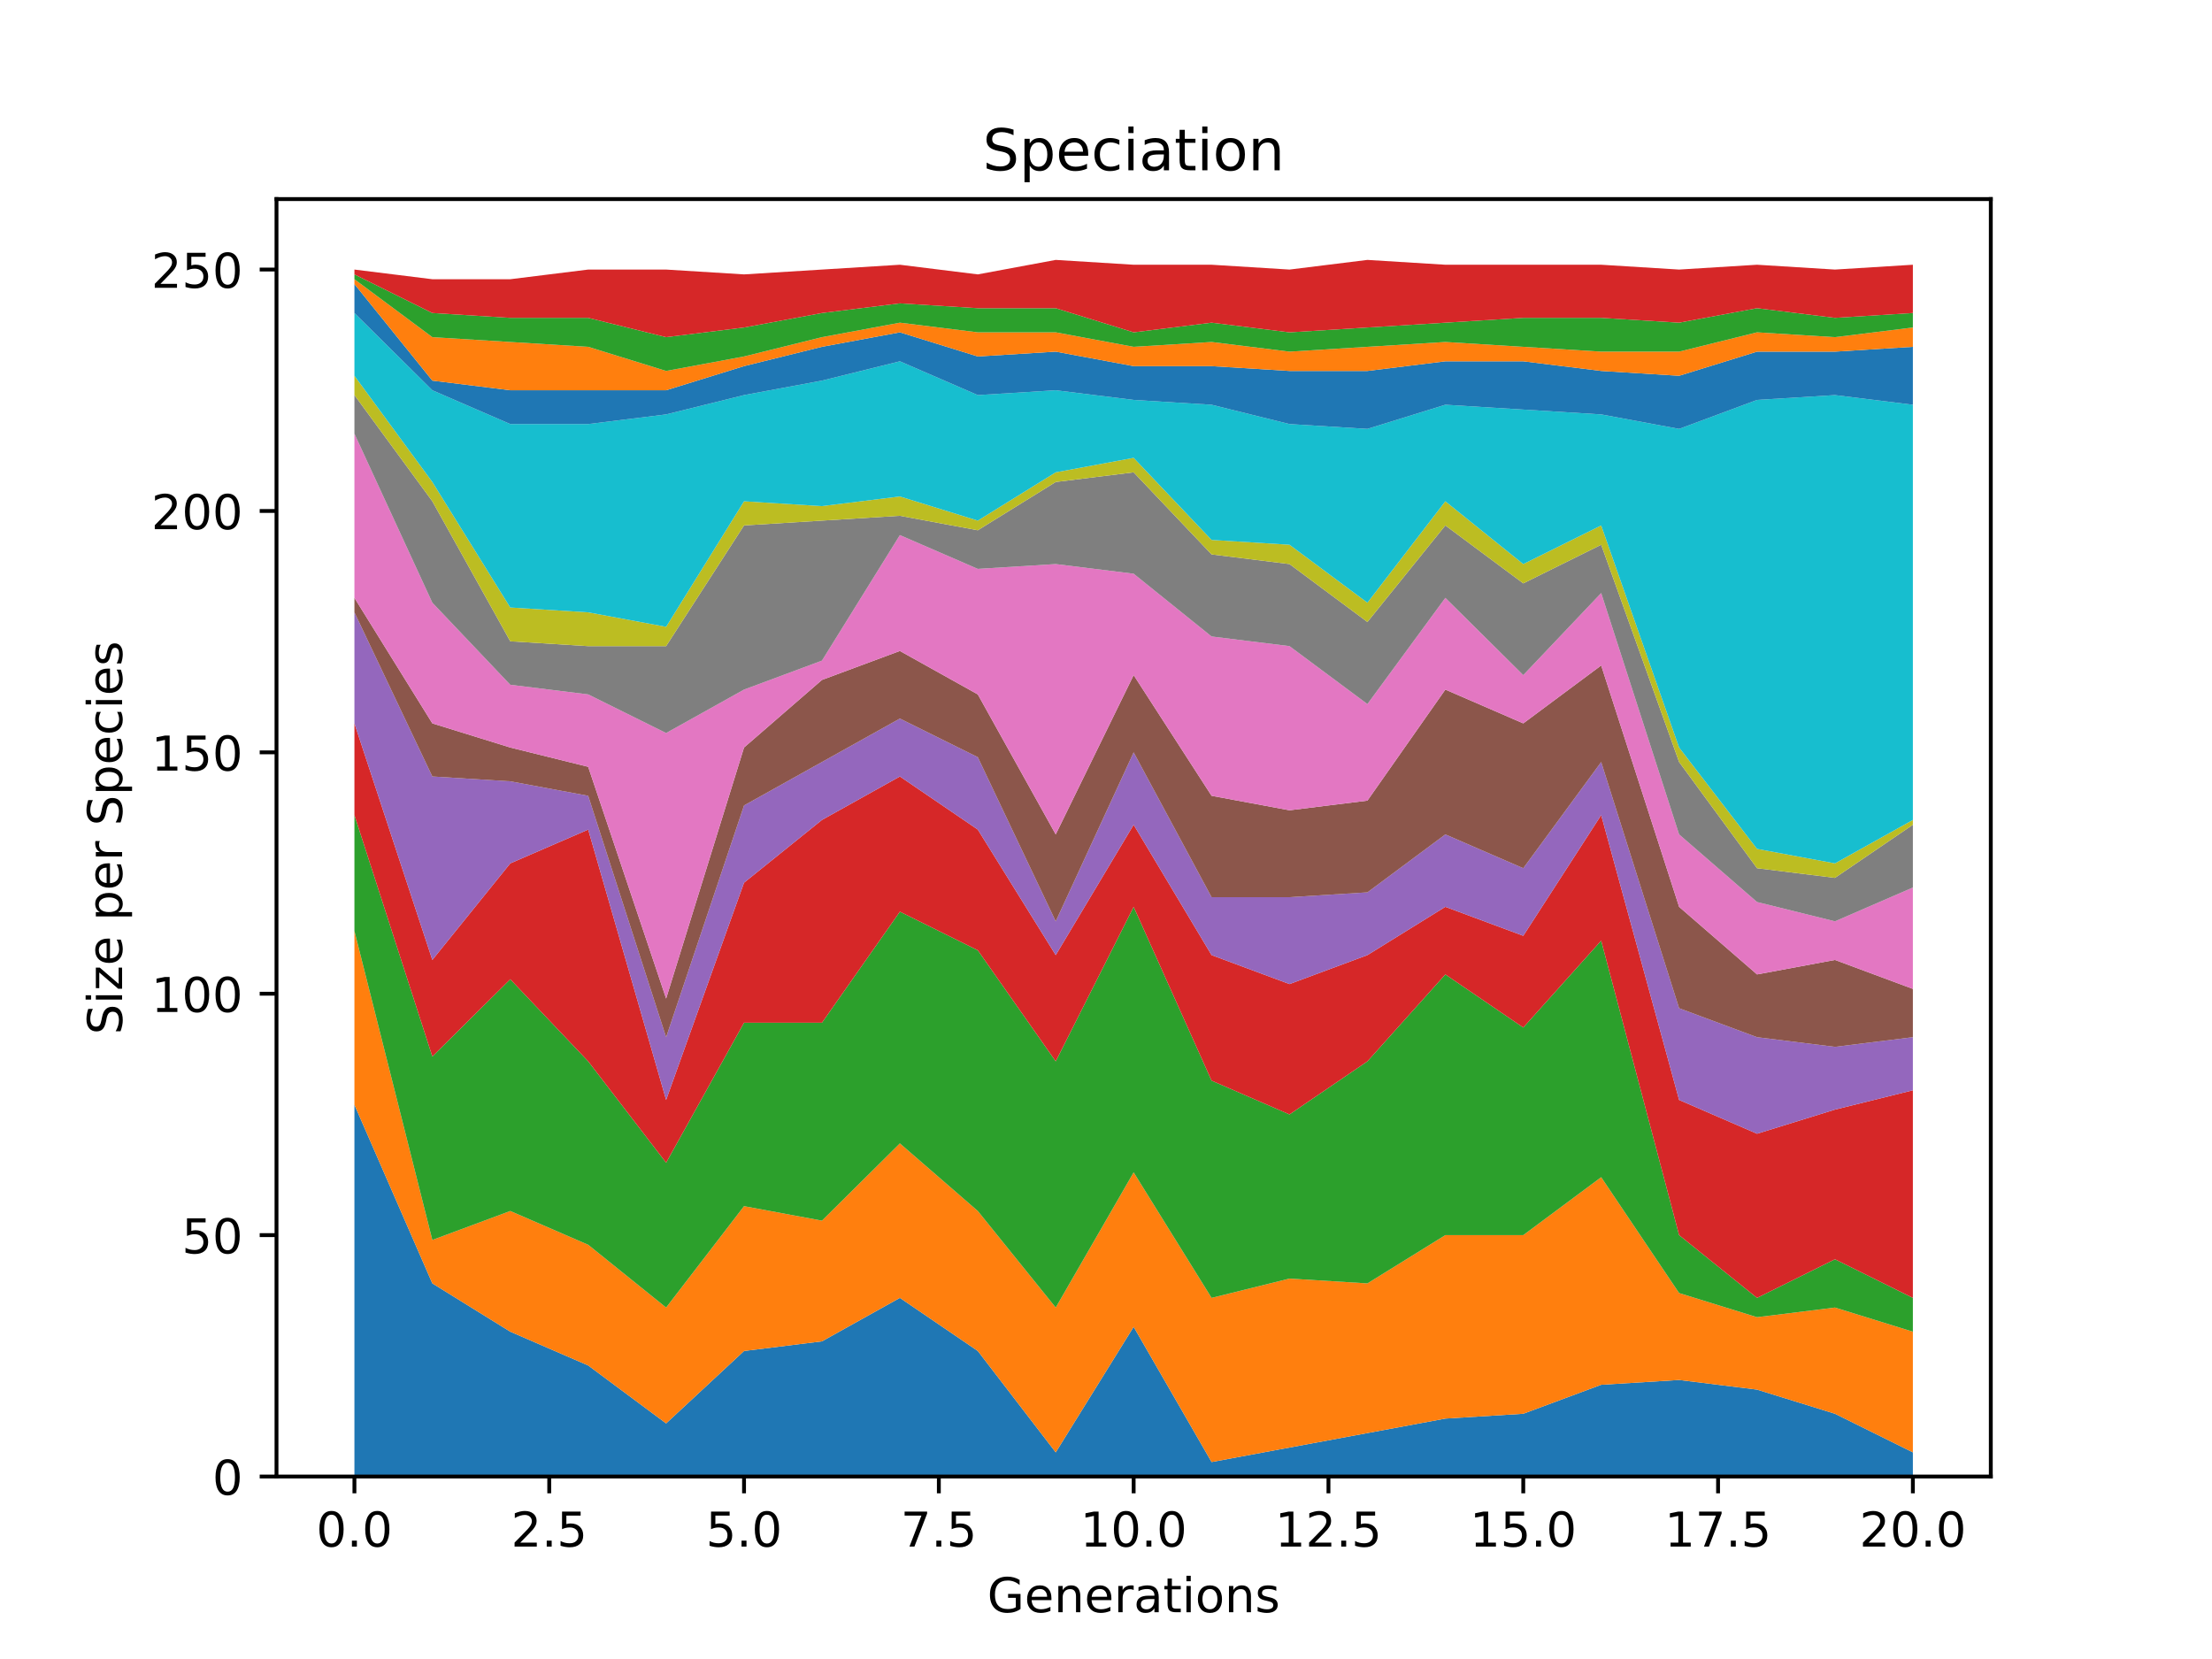 <?xml version="1.0" encoding="utf-8" standalone="no"?>
<!DOCTYPE svg PUBLIC "-//W3C//DTD SVG 1.1//EN"
  "http://www.w3.org/Graphics/SVG/1.1/DTD/svg11.dtd">
<!-- Created with matplotlib (https://matplotlib.org/) -->
<svg height="345.6pt" version="1.1" viewBox="0 0 460.8 345.6" width="460.8pt" xmlns="http://www.w3.org/2000/svg" xmlns:xlink="http://www.w3.org/1999/xlink">
 <defs>
  <style type="text/css">
*{stroke-linecap:butt;stroke-linejoin:round;}
  </style>
 </defs>
 <g id="figure_1">
  <g id="patch_1">
   <path d="M 0 345.6 
L 460.8 345.6 
L 460.8 0 
L 0 0 
z
" style="fill:#ffffff;"/>
  </g>
  <g id="axes_1">
   <g id="patch_2">
    <path d="M 57.6 307.584 
L 414.72 307.584 
L 414.72 41.472 
L 57.6 41.472 
z
" style="fill:#ffffff;"/>
   </g>
   <g id="PolyCollection_1">
    <path clip-path="url(#pf336f2929d)" d="M 73.833 230.144 
L 73.833 307.584 
L 90.065 307.584 
L 106.298 307.584 
L 122.531 307.584 
L 138.764 307.584 
L 154.996 307.584 
L 171.229 307.584 
L 187.462 307.584 
L 203.695 307.584 
L 219.927 307.584 
L 236.16 307.584 
L 252.393 307.584 
L 268.625 307.584 
L 284.858 307.584 
L 301.091 307.584 
L 317.324 307.584 
L 333.556 307.584 
L 349.789 307.584 
L 366.022 307.584 
L 382.255 307.584 
L 398.487 307.584 
L 398.487 302.555 
L 398.487 302.555 
L 382.255 294.51 
L 366.022 289.481 
L 349.789 287.47 
L 333.556 288.475 
L 317.324 294.51 
L 301.091 295.515 
L 284.858 298.533 
L 268.625 301.55 
L 252.393 304.567 
L 236.16 276.407 
L 219.927 302.555 
L 203.695 281.435 
L 187.462 270.373 
L 171.229 279.424 
L 154.996 281.435 
L 138.764 296.521 
L 122.531 284.453 
L 106.298 277.413 
L 90.065 267.355 
L 73.833 230.144 
z
" style="fill:#1f77b4;"/>
   </g>
   <g id="PolyCollection_2">
    <path clip-path="url(#pf336f2929d)" d="M 73.833 193.938 
L 73.833 230.144 
L 90.065 267.355 
L 106.298 277.413 
L 122.531 284.453 
L 138.764 296.521 
L 154.996 281.435 
L 171.229 279.424 
L 187.462 270.373 
L 203.695 281.435 
L 219.927 302.555 
L 236.16 276.407 
L 252.393 304.567 
L 268.625 301.55 
L 284.858 298.533 
L 301.091 295.515 
L 317.324 294.51 
L 333.556 288.475 
L 349.789 287.47 
L 366.022 289.481 
L 382.255 294.51 
L 398.487 302.555 
L 398.487 277.413 
L 398.487 277.413 
L 382.255 272.384 
L 366.022 274.395 
L 349.789 269.367 
L 333.556 245.23 
L 317.324 257.298 
L 301.091 257.298 
L 284.858 267.355 
L 268.625 266.35 
L 252.393 270.373 
L 236.16 244.224 
L 219.927 272.384 
L 203.695 252.27 
L 187.462 238.19 
L 171.229 254.281 
L 154.996 251.264 
L 138.764 272.384 
L 122.531 259.31 
L 106.298 252.27 
L 90.065 258.304 
L 73.833 193.938 
z
" style="fill:#ff7f0e;"/>
   </g>
   <g id="PolyCollection_3">
    <path clip-path="url(#pf336f2929d)" d="M 73.833 169.801 
L 73.833 193.938 
L 90.065 258.304 
L 106.298 252.27 
L 122.531 259.31 
L 138.764 272.384 
L 154.996 251.264 
L 171.229 254.281 
L 187.462 238.19 
L 203.695 252.27 
L 219.927 272.384 
L 236.16 244.224 
L 252.393 270.373 
L 268.625 266.35 
L 284.858 267.355 
L 301.091 257.298 
L 317.324 257.298 
L 333.556 245.23 
L 349.789 269.367 
L 366.022 274.395 
L 382.255 272.384 
L 398.487 277.413 
L 398.487 270.373 
L 398.487 270.373 
L 382.255 262.327 
L 366.022 270.373 
L 349.789 257.298 
L 333.556 195.95 
L 317.324 214.053 
L 301.091 202.99 
L 284.858 221.093 
L 268.625 232.155 
L 252.393 225.115 
L 236.16 188.91 
L 219.927 221.093 
L 203.695 197.961 
L 187.462 189.915 
L 171.229 213.047 
L 154.996 213.047 
L 138.764 242.213 
L 122.531 221.093 
L 106.298 203.995 
L 90.065 220.087 
L 73.833 169.801 
z
" style="fill:#2ca02c;"/>
   </g>
   <g id="PolyCollection_4">
    <path clip-path="url(#pf336f2929d)" d="M 73.833 150.693 
L 73.833 169.801 
L 90.065 220.087 
L 106.298 203.995 
L 122.531 221.093 
L 138.764 242.213 
L 154.996 213.047 
L 171.229 213.047 
L 187.462 189.915 
L 203.695 197.961 
L 219.927 221.093 
L 236.16 188.91 
L 252.393 225.115 
L 268.625 232.155 
L 284.858 221.093 
L 301.091 202.99 
L 317.324 214.053 
L 333.556 195.95 
L 349.789 257.298 
L 366.022 270.373 
L 382.255 262.327 
L 398.487 270.373 
L 398.487 227.127 
L 398.487 227.127 
L 382.255 231.15 
L 366.022 236.178 
L 349.789 229.138 
L 333.556 169.801 
L 317.324 194.944 
L 301.091 188.91 
L 284.858 198.967 
L 268.625 205.001 
L 252.393 198.967 
L 236.16 171.813 
L 219.927 198.967 
L 203.695 172.818 
L 187.462 161.755 
L 171.229 170.807 
L 154.996 183.881 
L 138.764 229.138 
L 122.531 172.818 
L 106.298 179.858 
L 90.065 199.973 
L 73.833 150.693 
z
" style="fill:#d62728;"/>
   </g>
   <g id="PolyCollection_5">
    <path clip-path="url(#pf336f2929d)" d="M 73.833 127.561 
L 73.833 150.693 
L 90.065 199.973 
L 106.298 179.858 
L 122.531 172.818 
L 138.764 229.138 
L 154.996 183.881 
L 171.229 170.807 
L 187.462 161.755 
L 203.695 172.818 
L 219.927 198.967 
L 236.16 171.813 
L 252.393 198.967 
L 268.625 205.001 
L 284.858 198.967 
L 301.091 188.91 
L 317.324 194.944 
L 333.556 169.801 
L 349.789 229.138 
L 366.022 236.178 
L 382.255 231.15 
L 398.487 227.127 
L 398.487 216.064 
L 398.487 216.064 
L 382.255 218.075 
L 366.022 216.064 
L 349.789 210.03 
L 333.556 158.738 
L 317.324 180.864 
L 301.091 173.824 
L 284.858 185.893 
L 268.625 186.898 
L 252.393 186.898 
L 236.16 156.727 
L 219.927 191.927 
L 203.695 157.733 
L 187.462 149.687 
L 171.229 158.738 
L 154.996 167.79 
L 138.764 216.064 
L 122.531 165.778 
L 106.298 162.761 
L 90.065 161.755 
L 73.833 127.561 
z
" style="fill:#9467bd;"/>
   </g>
   <g id="PolyCollection_6">
    <path clip-path="url(#pf336f2929d)" d="M 73.833 124.544 
L 73.833 127.561 
L 90.065 161.755 
L 106.298 162.761 
L 122.531 165.778 
L 138.764 216.064 
L 154.996 167.79 
L 171.229 158.738 
L 187.462 149.687 
L 203.695 157.733 
L 219.927 191.927 
L 236.16 156.727 
L 252.393 186.898 
L 268.625 186.898 
L 284.858 185.893 
L 301.091 173.824 
L 317.324 180.864 
L 333.556 158.738 
L 349.789 210.03 
L 366.022 216.064 
L 382.255 218.075 
L 398.487 216.064 
L 398.487 206.007 
L 398.487 206.007 
L 382.255 199.973 
L 366.022 202.99 
L 349.789 188.91 
L 333.556 138.624 
L 317.324 150.693 
L 301.091 143.653 
L 284.858 166.784 
L 268.625 168.795 
L 252.393 165.778 
L 236.16 140.635 
L 219.927 173.824 
L 203.695 144.658 
L 187.462 135.607 
L 171.229 141.641 
L 154.996 155.721 
L 138.764 208.018 
L 122.531 159.744 
L 106.298 155.721 
L 90.065 150.693 
L 73.833 124.544 
z
" style="fill:#8c564b;"/>
   </g>
   <g id="PolyCollection_7">
    <path clip-path="url(#pf336f2929d)" d="M 73.833 90.35 
L 73.833 124.544 
L 90.065 150.693 
L 106.298 155.721 
L 122.531 159.744 
L 138.764 208.018 
L 154.996 155.721 
L 171.229 141.641 
L 187.462 135.607 
L 203.695 144.658 
L 219.927 173.824 
L 236.16 140.635 
L 252.393 165.778 
L 268.625 168.795 
L 284.858 166.784 
L 301.091 143.653 
L 317.324 150.693 
L 333.556 138.624 
L 349.789 188.91 
L 366.022 202.99 
L 382.255 199.973 
L 398.487 206.007 
L 398.487 184.887 
L 398.487 184.887 
L 382.255 191.927 
L 366.022 187.904 
L 349.789 173.824 
L 333.556 123.538 
L 317.324 140.635 
L 301.091 124.544 
L 284.858 146.67 
L 268.625 134.601 
L 252.393 132.59 
L 236.16 119.515 
L 219.927 117.504 
L 203.695 118.51 
L 187.462 111.47 
L 171.229 137.618 
L 154.996 143.653 
L 138.764 152.704 
L 122.531 144.658 
L 106.298 142.647 
L 90.065 125.55 
L 73.833 90.35 
z
" style="fill:#e377c2;"/>
   </g>
   <g id="PolyCollection_8">
    <path clip-path="url(#pf336f2929d)" d="M 73.833 82.304 
L 73.833 90.35 
L 90.065 125.55 
L 106.298 142.647 
L 122.531 144.658 
L 138.764 152.704 
L 154.996 143.653 
L 171.229 137.618 
L 187.462 111.47 
L 203.695 118.51 
L 219.927 117.504 
L 236.16 119.515 
L 252.393 132.59 
L 268.625 134.601 
L 284.858 146.67 
L 301.091 124.544 
L 317.324 140.635 
L 333.556 123.538 
L 349.789 173.824 
L 366.022 187.904 
L 382.255 191.927 
L 398.487 184.887 
L 398.487 171.813 
L 398.487 171.813 
L 382.255 182.875 
L 366.022 180.864 
L 349.789 158.738 
L 333.556 113.481 
L 317.324 121.527 
L 301.091 109.458 
L 284.858 129.573 
L 268.625 117.504 
L 252.393 115.493 
L 236.16 98.395 
L 219.927 100.407 
L 203.695 110.464 
L 187.462 107.447 
L 171.229 108.453 
L 154.996 109.458 
L 138.764 134.601 
L 122.531 134.601 
L 106.298 133.595 
L 90.065 104.43 
L 73.833 82.304 
z
" style="fill:#7f7f7f;"/>
   </g>
   <g id="PolyCollection_9">
    <path clip-path="url(#pf336f2929d)" d="M 73.833 78.281 
L 73.833 82.304 
L 90.065 104.43 
L 106.298 133.595 
L 122.531 134.601 
L 138.764 134.601 
L 154.996 109.458 
L 171.229 108.453 
L 187.462 107.447 
L 203.695 110.464 
L 219.927 100.407 
L 236.16 98.395 
L 252.393 115.493 
L 268.625 117.504 
L 284.858 129.573 
L 301.091 109.458 
L 317.324 121.527 
L 333.556 113.481 
L 349.789 158.738 
L 366.022 180.864 
L 382.255 182.875 
L 398.487 171.813 
L 398.487 170.807 
L 398.487 170.807 
L 382.255 179.858 
L 366.022 176.841 
L 349.789 155.721 
L 333.556 109.458 
L 317.324 117.504 
L 301.091 104.43 
L 284.858 125.55 
L 268.625 113.481 
L 252.393 112.475 
L 236.16 95.378 
L 219.927 98.395 
L 203.695 108.453 
L 187.462 103.424 
L 171.229 105.435 
L 154.996 104.43 
L 138.764 130.578 
L 122.531 127.561 
L 106.298 126.555 
L 90.065 100.407 
L 73.833 78.281 
z
" style="fill:#bcbd22;"/>
   </g>
   <g id="PolyCollection_10">
    <path clip-path="url(#pf336f2929d)" d="M 73.833 65.207 
L 73.833 78.281 
L 90.065 100.407 
L 106.298 126.555 
L 122.531 127.561 
L 138.764 130.578 
L 154.996 104.43 
L 171.229 105.435 
L 187.462 103.424 
L 203.695 108.453 
L 219.927 98.395 
L 236.16 95.378 
L 252.393 112.475 
L 268.625 113.481 
L 284.858 125.55 
L 301.091 104.43 
L 317.324 117.504 
L 333.556 109.458 
L 349.789 155.721 
L 366.022 176.841 
L 382.255 179.858 
L 398.487 170.807 
L 398.487 84.315 
L 398.487 84.315 
L 382.255 82.304 
L 366.022 83.31 
L 349.789 89.344 
L 333.556 86.327 
L 317.324 85.321 
L 301.091 84.315 
L 284.858 89.344 
L 268.625 88.338 
L 252.393 84.315 
L 236.16 83.31 
L 219.927 81.298 
L 203.695 82.304 
L 187.462 75.264 
L 171.229 79.287 
L 154.996 82.304 
L 138.764 86.327 
L 122.531 88.338 
L 106.298 88.338 
L 90.065 81.298 
L 73.833 65.207 
z
" style="fill:#17becf;"/>
   </g>
   <g id="PolyCollection_11">
    <path clip-path="url(#pf336f2929d)" d="M 73.833 59.173 
L 73.833 65.207 
L 90.065 81.298 
L 106.298 88.338 
L 122.531 88.338 
L 138.764 86.327 
L 154.996 82.304 
L 171.229 79.287 
L 187.462 75.264 
L 203.695 82.304 
L 219.927 81.298 
L 236.16 83.31 
L 252.393 84.315 
L 268.625 88.338 
L 284.858 89.344 
L 301.091 84.315 
L 317.324 85.321 
L 333.556 86.327 
L 349.789 89.344 
L 366.022 83.31 
L 382.255 82.304 
L 398.487 84.315 
L 398.487 72.247 
L 398.487 72.247 
L 382.255 73.253 
L 366.022 73.253 
L 349.789 78.281 
L 333.556 77.275 
L 317.324 75.264 
L 301.091 75.264 
L 284.858 77.275 
L 268.625 77.275 
L 252.393 76.27 
L 236.16 76.27 
L 219.927 73.253 
L 203.695 74.258 
L 187.462 69.23 
L 171.229 72.247 
L 154.996 76.27 
L 138.764 81.298 
L 122.531 81.298 
L 106.298 81.298 
L 90.065 79.287 
L 73.833 59.173 
z
" style="fill:#1f77b4;"/>
   </g>
   <g id="PolyCollection_12">
    <path clip-path="url(#pf336f2929d)" d="M 73.833 58.167 
L 73.833 59.173 
L 90.065 79.287 
L 106.298 81.298 
L 122.531 81.298 
L 138.764 81.298 
L 154.996 76.27 
L 171.229 72.247 
L 187.462 69.23 
L 203.695 74.258 
L 219.927 73.253 
L 236.16 76.27 
L 252.393 76.27 
L 268.625 77.275 
L 284.858 77.275 
L 301.091 75.264 
L 317.324 75.264 
L 333.556 77.275 
L 349.789 78.281 
L 366.022 73.253 
L 382.255 73.253 
L 398.487 72.247 
L 398.487 68.224 
L 398.487 68.224 
L 382.255 70.235 
L 366.022 69.23 
L 349.789 73.253 
L 333.556 73.253 
L 317.324 72.247 
L 301.091 71.241 
L 284.858 72.247 
L 268.625 73.253 
L 252.393 71.241 
L 236.16 72.247 
L 219.927 69.23 
L 203.695 69.23 
L 187.462 67.218 
L 171.229 70.235 
L 154.996 74.258 
L 138.764 77.275 
L 122.531 72.247 
L 106.298 71.241 
L 90.065 70.235 
L 73.833 58.167 
z
" style="fill:#ff7f0e;"/>
   </g>
   <g id="PolyCollection_13">
    <path clip-path="url(#pf336f2929d)" d="M 73.833 57.161 
L 73.833 58.167 
L 90.065 70.235 
L 106.298 71.241 
L 122.531 72.247 
L 138.764 77.275 
L 154.996 74.258 
L 171.229 70.235 
L 187.462 67.218 
L 203.695 69.23 
L 219.927 69.23 
L 236.16 72.247 
L 252.393 71.241 
L 268.625 73.253 
L 284.858 72.247 
L 301.091 71.241 
L 317.324 72.247 
L 333.556 73.253 
L 349.789 73.253 
L 366.022 69.23 
L 382.255 70.235 
L 398.487 68.224 
L 398.487 65.207 
L 398.487 65.207 
L 382.255 66.213 
L 366.022 64.201 
L 349.789 67.218 
L 333.556 66.213 
L 317.324 66.213 
L 301.091 67.218 
L 284.858 68.224 
L 268.625 69.23 
L 252.393 67.218 
L 236.16 69.23 
L 219.927 64.201 
L 203.695 64.201 
L 187.462 63.195 
L 171.229 65.207 
L 154.996 68.224 
L 138.764 70.235 
L 122.531 66.213 
L 106.298 66.213 
L 90.065 65.207 
L 73.833 57.161 
z
" style="fill:#2ca02c;"/>
   </g>
   <g id="PolyCollection_14">
    <path clip-path="url(#pf336f2929d)" d="M 73.833 56.155 
L 73.833 57.161 
L 90.065 65.207 
L 106.298 66.213 
L 122.531 66.213 
L 138.764 70.235 
L 154.996 68.224 
L 171.229 65.207 
L 187.462 63.195 
L 203.695 64.201 
L 219.927 64.201 
L 236.16 69.23 
L 252.393 67.218 
L 268.625 69.23 
L 284.858 68.224 
L 301.091 67.218 
L 317.324 66.213 
L 333.556 66.213 
L 349.789 67.218 
L 366.022 64.201 
L 382.255 66.213 
L 398.487 65.207 
L 398.487 55.15 
L 398.487 55.15 
L 382.255 56.155 
L 366.022 55.15 
L 349.789 56.155 
L 333.556 55.15 
L 317.324 55.15 
L 301.091 55.15 
L 284.858 54.144 
L 268.625 56.155 
L 252.393 55.15 
L 236.16 55.15 
L 219.927 54.144 
L 203.695 57.161 
L 187.462 55.15 
L 171.229 56.155 
L 154.996 57.161 
L 138.764 56.155 
L 122.531 56.155 
L 106.298 58.167 
L 90.065 58.167 
L 73.833 56.155 
z
" style="fill:#d62728;"/>
   </g>
   <g id="matplotlib.axis_1">
    <g id="xtick_1">
     <g id="line2d_1">
      <defs>
       <path d="M 0 0 
L 0 3.5 
" id="me6dabcae19" style="stroke:#000000;stroke-width:0.8;"/>
      </defs>
      <g>
       <use style="stroke:#000000;stroke-width:0.8;" x="73.833" xlink:href="#me6dabcae19" y="307.584"/>
      </g>
     </g>
     <g id="text_1">
      <!-- 0.0 -->
      <defs>
       <path d="M 31.781 66.406 
Q 24.172 66.406 20.328 58.906 
Q 16.5 51.422 16.5 36.375 
Q 16.5 21.391 20.328 13.891 
Q 24.172 6.391 31.781 6.391 
Q 39.453 6.391 43.281 13.891 
Q 47.125 21.391 47.125 36.375 
Q 47.125 51.422 43.281 58.906 
Q 39.453 66.406 31.781 66.406 
z
M 31.781 74.219 
Q 44.047 74.219 50.516 64.516 
Q 56.984 54.828 56.984 36.375 
Q 56.984 17.969 50.516 8.266 
Q 44.047 -1.422 31.781 -1.422 
Q 19.531 -1.422 13.062 8.266 
Q 6.594 17.969 6.594 36.375 
Q 6.594 54.828 13.062 64.516 
Q 19.531 74.219 31.781 74.219 
z
" id="DejaVuSans-48"/>
       <path d="M 10.688 12.406 
L 21 12.406 
L 21 0 
L 10.688 0 
z
" id="DejaVuSans-46"/>
      </defs>
      <g transform="translate(65.881 322.182)scale(0.1 -0.1)">
       <use xlink:href="#DejaVuSans-48"/>
       <use x="63.623" xlink:href="#DejaVuSans-46"/>
       <use x="95.41" xlink:href="#DejaVuSans-48"/>
      </g>
     </g>
    </g>
    <g id="xtick_2">
     <g id="line2d_2">
      <g>
       <use style="stroke:#000000;stroke-width:0.8;" x="114.415" xlink:href="#me6dabcae19" y="307.584"/>
      </g>
     </g>
     <g id="text_2">
      <!-- 2.5 -->
      <defs>
       <path d="M 19.188 8.297 
L 53.609 8.297 
L 53.609 0 
L 7.328 0 
L 7.328 8.297 
Q 12.938 14.109 22.625 23.891 
Q 32.328 33.688 34.812 36.531 
Q 39.547 41.844 41.422 45.531 
Q 43.312 49.219 43.312 52.781 
Q 43.312 58.594 39.234 62.25 
Q 35.156 65.922 28.609 65.922 
Q 23.969 65.922 18.812 64.312 
Q 13.672 62.703 7.812 59.422 
L 7.812 69.391 
Q 13.766 71.781 18.938 73 
Q 24.125 74.219 28.422 74.219 
Q 39.75 74.219 46.484 68.547 
Q 53.219 62.891 53.219 53.422 
Q 53.219 48.922 51.531 44.891 
Q 49.859 40.875 45.406 35.406 
Q 44.188 33.984 37.641 27.219 
Q 31.109 20.453 19.188 8.297 
z
" id="DejaVuSans-50"/>
       <path d="M 10.797 72.906 
L 49.516 72.906 
L 49.516 64.594 
L 19.828 64.594 
L 19.828 46.734 
Q 21.969 47.469 24.109 47.828 
Q 26.266 48.188 28.422 48.188 
Q 40.625 48.188 47.75 41.5 
Q 54.891 34.812 54.891 23.391 
Q 54.891 11.625 47.562 5.094 
Q 40.234 -1.422 26.906 -1.422 
Q 22.312 -1.422 17.547 -0.641 
Q 12.797 0.141 7.719 1.703 
L 7.719 11.625 
Q 12.109 9.234 16.797 8.062 
Q 21.484 6.891 26.703 6.891 
Q 35.156 6.891 40.078 11.328 
Q 45.016 15.766 45.016 23.391 
Q 45.016 31 40.078 35.438 
Q 35.156 39.891 26.703 39.891 
Q 22.75 39.891 18.812 39.016 
Q 14.891 38.141 10.797 36.281 
z
" id="DejaVuSans-53"/>
      </defs>
      <g transform="translate(106.463 322.182)scale(0.1 -0.1)">
       <use xlink:href="#DejaVuSans-50"/>
       <use x="63.623" xlink:href="#DejaVuSans-46"/>
       <use x="95.41" xlink:href="#DejaVuSans-53"/>
      </g>
     </g>
    </g>
    <g id="xtick_3">
     <g id="line2d_3">
      <g>
       <use style="stroke:#000000;stroke-width:0.8;" x="154.996" xlink:href="#me6dabcae19" y="307.584"/>
      </g>
     </g>
     <g id="text_3">
      <!-- 5.0 -->
      <g transform="translate(147.045 322.182)scale(0.1 -0.1)">
       <use xlink:href="#DejaVuSans-53"/>
       <use x="63.623" xlink:href="#DejaVuSans-46"/>
       <use x="95.41" xlink:href="#DejaVuSans-48"/>
      </g>
     </g>
    </g>
    <g id="xtick_4">
     <g id="line2d_4">
      <g>
       <use style="stroke:#000000;stroke-width:0.8;" x="195.578" xlink:href="#me6dabcae19" y="307.584"/>
      </g>
     </g>
     <g id="text_4">
      <!-- 7.5 -->
      <defs>
       <path d="M 8.203 72.906 
L 55.078 72.906 
L 55.078 68.703 
L 28.609 0 
L 18.312 0 
L 43.219 64.594 
L 8.203 64.594 
z
" id="DejaVuSans-55"/>
      </defs>
      <g transform="translate(187.627 322.182)scale(0.1 -0.1)">
       <use xlink:href="#DejaVuSans-55"/>
       <use x="63.623" xlink:href="#DejaVuSans-46"/>
       <use x="95.41" xlink:href="#DejaVuSans-53"/>
      </g>
     </g>
    </g>
    <g id="xtick_5">
     <g id="line2d_5">
      <g>
       <use style="stroke:#000000;stroke-width:0.8;" x="236.16" xlink:href="#me6dabcae19" y="307.584"/>
      </g>
     </g>
     <g id="text_5">
      <!-- 10.0 -->
      <defs>
       <path d="M 12.406 8.297 
L 28.516 8.297 
L 28.516 63.922 
L 10.984 60.406 
L 10.984 69.391 
L 28.422 72.906 
L 38.281 72.906 
L 38.281 8.297 
L 54.391 8.297 
L 54.391 0 
L 12.406 0 
z
" id="DejaVuSans-49"/>
      </defs>
      <g transform="translate(225.027 322.182)scale(0.1 -0.1)">
       <use xlink:href="#DejaVuSans-49"/>
       <use x="63.623" xlink:href="#DejaVuSans-48"/>
       <use x="127.246" xlink:href="#DejaVuSans-46"/>
       <use x="159.033" xlink:href="#DejaVuSans-48"/>
      </g>
     </g>
    </g>
    <g id="xtick_6">
     <g id="line2d_6">
      <g>
       <use style="stroke:#000000;stroke-width:0.8;" x="276.742" xlink:href="#me6dabcae19" y="307.584"/>
      </g>
     </g>
     <g id="text_6">
      <!-- 12.5 -->
      <g transform="translate(265.609 322.182)scale(0.1 -0.1)">
       <use xlink:href="#DejaVuSans-49"/>
       <use x="63.623" xlink:href="#DejaVuSans-50"/>
       <use x="127.246" xlink:href="#DejaVuSans-46"/>
       <use x="159.033" xlink:href="#DejaVuSans-53"/>
      </g>
     </g>
    </g>
    <g id="xtick_7">
     <g id="line2d_7">
      <g>
       <use style="stroke:#000000;stroke-width:0.8;" x="317.324" xlink:href="#me6dabcae19" y="307.584"/>
      </g>
     </g>
     <g id="text_7">
      <!-- 15.0 -->
      <g transform="translate(306.191 322.182)scale(0.1 -0.1)">
       <use xlink:href="#DejaVuSans-49"/>
       <use x="63.623" xlink:href="#DejaVuSans-53"/>
       <use x="127.246" xlink:href="#DejaVuSans-46"/>
       <use x="159.033" xlink:href="#DejaVuSans-48"/>
      </g>
     </g>
    </g>
    <g id="xtick_8">
     <g id="line2d_8">
      <g>
       <use style="stroke:#000000;stroke-width:0.8;" x="357.905" xlink:href="#me6dabcae19" y="307.584"/>
      </g>
     </g>
     <g id="text_8">
      <!-- 17.5 -->
      <g transform="translate(346.773 322.182)scale(0.1 -0.1)">
       <use xlink:href="#DejaVuSans-49"/>
       <use x="63.623" xlink:href="#DejaVuSans-55"/>
       <use x="127.246" xlink:href="#DejaVuSans-46"/>
       <use x="159.033" xlink:href="#DejaVuSans-53"/>
      </g>
     </g>
    </g>
    <g id="xtick_9">
     <g id="line2d_9">
      <g>
       <use style="stroke:#000000;stroke-width:0.8;" x="398.487" xlink:href="#me6dabcae19" y="307.584"/>
      </g>
     </g>
     <g id="text_9">
      <!-- 20.0 -->
      <g transform="translate(387.354 322.182)scale(0.1 -0.1)">
       <use xlink:href="#DejaVuSans-50"/>
       <use x="63.623" xlink:href="#DejaVuSans-48"/>
       <use x="127.246" xlink:href="#DejaVuSans-46"/>
       <use x="159.033" xlink:href="#DejaVuSans-48"/>
      </g>
     </g>
    </g>
    <g id="text_10">
     <!-- Generations -->
     <defs>
      <path d="M 59.516 10.406 
L 59.516 29.984 
L 43.406 29.984 
L 43.406 38.094 
L 69.281 38.094 
L 69.281 6.781 
Q 63.578 2.734 56.688 0.656 
Q 49.812 -1.422 42 -1.422 
Q 24.906 -1.422 15.25 8.562 
Q 5.609 18.562 5.609 36.375 
Q 5.609 54.25 15.25 64.234 
Q 24.906 74.219 42 74.219 
Q 49.125 74.219 55.547 72.453 
Q 61.969 70.703 67.391 67.281 
L 67.391 56.781 
Q 61.922 61.422 55.766 63.766 
Q 49.609 66.109 42.828 66.109 
Q 29.438 66.109 22.719 58.641 
Q 16.016 51.172 16.016 36.375 
Q 16.016 21.625 22.719 14.156 
Q 29.438 6.688 42.828 6.688 
Q 48.047 6.688 52.141 7.594 
Q 56.25 8.5 59.516 10.406 
z
" id="DejaVuSans-71"/>
      <path d="M 56.203 29.594 
L 56.203 25.203 
L 14.891 25.203 
Q 15.484 15.922 20.484 11.062 
Q 25.484 6.203 34.422 6.203 
Q 39.594 6.203 44.453 7.469 
Q 49.312 8.734 54.109 11.281 
L 54.109 2.781 
Q 49.266 0.734 44.188 -0.344 
Q 39.109 -1.422 33.891 -1.422 
Q 20.797 -1.422 13.156 6.188 
Q 5.516 13.812 5.516 26.812 
Q 5.516 40.234 12.766 48.109 
Q 20.016 56 32.328 56 
Q 43.359 56 49.781 48.891 
Q 56.203 41.797 56.203 29.594 
z
M 47.219 32.234 
Q 47.125 39.594 43.094 43.984 
Q 39.062 48.391 32.422 48.391 
Q 24.906 48.391 20.391 44.141 
Q 15.875 39.891 15.188 32.172 
z
" id="DejaVuSans-101"/>
      <path d="M 54.891 33.016 
L 54.891 0 
L 45.906 0 
L 45.906 32.719 
Q 45.906 40.484 42.875 44.328 
Q 39.844 48.188 33.797 48.188 
Q 26.516 48.188 22.312 43.547 
Q 18.109 38.922 18.109 30.906 
L 18.109 0 
L 9.078 0 
L 9.078 54.688 
L 18.109 54.688 
L 18.109 46.188 
Q 21.344 51.125 25.703 53.562 
Q 30.078 56 35.797 56 
Q 45.219 56 50.047 50.172 
Q 54.891 44.344 54.891 33.016 
z
" id="DejaVuSans-110"/>
      <path d="M 41.109 46.297 
Q 39.594 47.172 37.812 47.578 
Q 36.031 48 33.891 48 
Q 26.266 48 22.188 43.047 
Q 18.109 38.094 18.109 28.812 
L 18.109 0 
L 9.078 0 
L 9.078 54.688 
L 18.109 54.688 
L 18.109 46.188 
Q 20.953 51.172 25.484 53.578 
Q 30.031 56 36.531 56 
Q 37.453 56 38.578 55.875 
Q 39.703 55.766 41.062 55.516 
z
" id="DejaVuSans-114"/>
      <path d="M 34.281 27.484 
Q 23.391 27.484 19.188 25 
Q 14.984 22.516 14.984 16.5 
Q 14.984 11.719 18.141 8.906 
Q 21.297 6.109 26.703 6.109 
Q 34.188 6.109 38.703 11.406 
Q 43.219 16.703 43.219 25.484 
L 43.219 27.484 
z
M 52.203 31.203 
L 52.203 0 
L 43.219 0 
L 43.219 8.297 
Q 40.141 3.328 35.547 0.953 
Q 30.953 -1.422 24.312 -1.422 
Q 15.922 -1.422 10.953 3.297 
Q 6 8.016 6 15.922 
Q 6 25.141 12.172 29.828 
Q 18.359 34.516 30.609 34.516 
L 43.219 34.516 
L 43.219 35.406 
Q 43.219 41.609 39.141 45 
Q 35.062 48.391 27.688 48.391 
Q 23 48.391 18.547 47.266 
Q 14.109 46.141 10.016 43.891 
L 10.016 52.203 
Q 14.938 54.109 19.578 55.047 
Q 24.219 56 28.609 56 
Q 40.484 56 46.344 49.844 
Q 52.203 43.703 52.203 31.203 
z
" id="DejaVuSans-97"/>
      <path d="M 18.312 70.219 
L 18.312 54.688 
L 36.812 54.688 
L 36.812 47.703 
L 18.312 47.703 
L 18.312 18.016 
Q 18.312 11.328 20.141 9.422 
Q 21.969 7.516 27.594 7.516 
L 36.812 7.516 
L 36.812 0 
L 27.594 0 
Q 17.188 0 13.234 3.875 
Q 9.281 7.766 9.281 18.016 
L 9.281 47.703 
L 2.688 47.703 
L 2.688 54.688 
L 9.281 54.688 
L 9.281 70.219 
z
" id="DejaVuSans-116"/>
      <path d="M 9.422 54.688 
L 18.406 54.688 
L 18.406 0 
L 9.422 0 
z
M 9.422 75.984 
L 18.406 75.984 
L 18.406 64.594 
L 9.422 64.594 
z
" id="DejaVuSans-105"/>
      <path d="M 30.609 48.391 
Q 23.391 48.391 19.188 42.75 
Q 14.984 37.109 14.984 27.297 
Q 14.984 17.484 19.156 11.844 
Q 23.344 6.203 30.609 6.203 
Q 37.797 6.203 41.984 11.859 
Q 46.188 17.531 46.188 27.297 
Q 46.188 37.016 41.984 42.703 
Q 37.797 48.391 30.609 48.391 
z
M 30.609 56 
Q 42.328 56 49.016 48.375 
Q 55.719 40.766 55.719 27.297 
Q 55.719 13.875 49.016 6.219 
Q 42.328 -1.422 30.609 -1.422 
Q 18.844 -1.422 12.172 6.219 
Q 5.516 13.875 5.516 27.297 
Q 5.516 40.766 12.172 48.375 
Q 18.844 56 30.609 56 
z
" id="DejaVuSans-111"/>
      <path d="M 44.281 53.078 
L 44.281 44.578 
Q 40.484 46.531 36.375 47.5 
Q 32.281 48.484 27.875 48.484 
Q 21.188 48.484 17.844 46.438 
Q 14.5 44.391 14.5 40.281 
Q 14.5 37.156 16.891 35.375 
Q 19.281 33.594 26.516 31.984 
L 29.594 31.297 
Q 39.156 29.25 43.188 25.516 
Q 47.219 21.781 47.219 15.094 
Q 47.219 7.469 41.188 3.016 
Q 35.156 -1.422 24.609 -1.422 
Q 20.219 -1.422 15.453 -0.562 
Q 10.688 0.297 5.422 2 
L 5.422 11.281 
Q 10.406 8.688 15.234 7.391 
Q 20.062 6.109 24.812 6.109 
Q 31.156 6.109 34.562 8.281 
Q 37.984 10.453 37.984 14.406 
Q 37.984 18.062 35.516 20.016 
Q 33.062 21.969 24.703 23.781 
L 21.578 24.516 
Q 13.234 26.266 9.516 29.906 
Q 5.812 33.547 5.812 39.891 
Q 5.812 47.609 11.281 51.797 
Q 16.75 56 26.812 56 
Q 31.781 56 36.172 55.266 
Q 40.578 54.547 44.281 53.078 
z
" id="DejaVuSans-115"/>
     </defs>
     <g transform="translate(205.662 335.861)scale(0.1 -0.1)">
      <use xlink:href="#DejaVuSans-71"/>
      <use x="77.49" xlink:href="#DejaVuSans-101"/>
      <use x="139.014" xlink:href="#DejaVuSans-110"/>
      <use x="202.393" xlink:href="#DejaVuSans-101"/>
      <use x="263.916" xlink:href="#DejaVuSans-114"/>
      <use x="305.029" xlink:href="#DejaVuSans-97"/>
      <use x="366.309" xlink:href="#DejaVuSans-116"/>
      <use x="405.518" xlink:href="#DejaVuSans-105"/>
      <use x="433.301" xlink:href="#DejaVuSans-111"/>
      <use x="494.482" xlink:href="#DejaVuSans-110"/>
      <use x="557.861" xlink:href="#DejaVuSans-115"/>
     </g>
    </g>
   </g>
   <g id="matplotlib.axis_2">
    <g id="ytick_1">
     <g id="line2d_10">
      <defs>
       <path d="M 0 0 
L -3.5 0 
" id="m1d41c18010" style="stroke:#000000;stroke-width:0.8;"/>
      </defs>
      <g>
       <use style="stroke:#000000;stroke-width:0.8;" x="57.6" xlink:href="#m1d41c18010" y="307.584"/>
      </g>
     </g>
     <g id="text_11">
      <!-- 0 -->
      <g transform="translate(44.237 311.383)scale(0.1 -0.1)">
       <use xlink:href="#DejaVuSans-48"/>
      </g>
     </g>
    </g>
    <g id="ytick_2">
     <g id="line2d_11">
      <g>
       <use style="stroke:#000000;stroke-width:0.8;" x="57.6" xlink:href="#m1d41c18010" y="257.298"/>
      </g>
     </g>
     <g id="text_12">
      <!-- 50 -->
      <g transform="translate(37.875 261.098)scale(0.1 -0.1)">
       <use xlink:href="#DejaVuSans-53"/>
       <use x="63.623" xlink:href="#DejaVuSans-48"/>
      </g>
     </g>
    </g>
    <g id="ytick_3">
     <g id="line2d_12">
      <g>
       <use style="stroke:#000000;stroke-width:0.8;" x="57.6" xlink:href="#m1d41c18010" y="207.013"/>
      </g>
     </g>
     <g id="text_13">
      <!-- 100 -->
      <g transform="translate(31.512 210.812)scale(0.1 -0.1)">
       <use xlink:href="#DejaVuSans-49"/>
       <use x="63.623" xlink:href="#DejaVuSans-48"/>
       <use x="127.246" xlink:href="#DejaVuSans-48"/>
      </g>
     </g>
    </g>
    <g id="ytick_4">
     <g id="line2d_13">
      <g>
       <use style="stroke:#000000;stroke-width:0.8;" x="57.6" xlink:href="#m1d41c18010" y="156.727"/>
      </g>
     </g>
     <g id="text_14">
      <!-- 150 -->
      <g transform="translate(31.512 160.526)scale(0.1 -0.1)">
       <use xlink:href="#DejaVuSans-49"/>
       <use x="63.623" xlink:href="#DejaVuSans-53"/>
       <use x="127.246" xlink:href="#DejaVuSans-48"/>
      </g>
     </g>
    </g>
    <g id="ytick_5">
     <g id="line2d_14">
      <g>
       <use style="stroke:#000000;stroke-width:0.8;" x="57.6" xlink:href="#m1d41c18010" y="106.441"/>
      </g>
     </g>
     <g id="text_15">
      <!-- 200 -->
      <g transform="translate(31.512 110.24)scale(0.1 -0.1)">
       <use xlink:href="#DejaVuSans-50"/>
       <use x="63.623" xlink:href="#DejaVuSans-48"/>
       <use x="127.246" xlink:href="#DejaVuSans-48"/>
      </g>
     </g>
    </g>
    <g id="ytick_6">
     <g id="line2d_15">
      <g>
       <use style="stroke:#000000;stroke-width:0.8;" x="57.6" xlink:href="#m1d41c18010" y="56.155"/>
      </g>
     </g>
     <g id="text_16">
      <!-- 250 -->
      <g transform="translate(31.512 59.955)scale(0.1 -0.1)">
       <use xlink:href="#DejaVuSans-50"/>
       <use x="63.623" xlink:href="#DejaVuSans-53"/>
       <use x="127.246" xlink:href="#DejaVuSans-48"/>
      </g>
     </g>
    </g>
    <g id="text_17">
     <!-- Size per Species -->
     <defs>
      <path d="M 53.516 70.516 
L 53.516 60.891 
Q 47.906 63.578 42.922 64.891 
Q 37.938 66.219 33.297 66.219 
Q 25.25 66.219 20.875 63.094 
Q 16.5 59.969 16.5 54.203 
Q 16.5 49.359 19.406 46.891 
Q 22.312 44.438 30.422 42.922 
L 36.375 41.703 
Q 47.406 39.594 52.656 34.297 
Q 57.906 29 57.906 20.125 
Q 57.906 9.516 50.797 4.047 
Q 43.703 -1.422 29.984 -1.422 
Q 24.812 -1.422 18.969 -0.25 
Q 13.141 0.922 6.891 3.219 
L 6.891 13.375 
Q 12.891 10.016 18.656 8.297 
Q 24.422 6.594 29.984 6.594 
Q 38.422 6.594 43.016 9.906 
Q 47.609 13.234 47.609 19.391 
Q 47.609 24.75 44.312 27.781 
Q 41.016 30.812 33.5 32.328 
L 27.484 33.5 
Q 16.453 35.688 11.516 40.375 
Q 6.594 45.062 6.594 53.422 
Q 6.594 63.094 13.406 68.656 
Q 20.219 74.219 32.172 74.219 
Q 37.312 74.219 42.625 73.281 
Q 47.953 72.359 53.516 70.516 
z
" id="DejaVuSans-83"/>
      <path d="M 5.516 54.688 
L 48.188 54.688 
L 48.188 46.484 
L 14.406 7.172 
L 48.188 7.172 
L 48.188 0 
L 4.297 0 
L 4.297 8.203 
L 38.094 47.516 
L 5.516 47.516 
z
" id="DejaVuSans-122"/>
      <path id="DejaVuSans-32"/>
      <path d="M 18.109 8.203 
L 18.109 -20.797 
L 9.078 -20.797 
L 9.078 54.688 
L 18.109 54.688 
L 18.109 46.391 
Q 20.953 51.266 25.266 53.625 
Q 29.594 56 35.594 56 
Q 45.562 56 51.781 48.094 
Q 58.016 40.188 58.016 27.297 
Q 58.016 14.406 51.781 6.484 
Q 45.562 -1.422 35.594 -1.422 
Q 29.594 -1.422 25.266 0.953 
Q 20.953 3.328 18.109 8.203 
z
M 48.688 27.297 
Q 48.688 37.203 44.609 42.844 
Q 40.531 48.484 33.406 48.484 
Q 26.266 48.484 22.188 42.844 
Q 18.109 37.203 18.109 27.297 
Q 18.109 17.391 22.188 11.75 
Q 26.266 6.109 33.406 6.109 
Q 40.531 6.109 44.609 11.75 
Q 48.688 17.391 48.688 27.297 
z
" id="DejaVuSans-112"/>
      <path d="M 48.781 52.594 
L 48.781 44.188 
Q 44.969 46.297 41.141 47.344 
Q 37.312 48.391 33.406 48.391 
Q 24.656 48.391 19.812 42.844 
Q 14.984 37.312 14.984 27.297 
Q 14.984 17.281 19.812 11.734 
Q 24.656 6.203 33.406 6.203 
Q 37.312 6.203 41.141 7.25 
Q 44.969 8.297 48.781 10.406 
L 48.781 2.094 
Q 45.016 0.344 40.984 -0.531 
Q 36.969 -1.422 32.422 -1.422 
Q 20.062 -1.422 12.781 6.344 
Q 5.516 14.109 5.516 27.297 
Q 5.516 40.672 12.859 48.328 
Q 20.219 56 33.016 56 
Q 37.156 56 41.109 55.141 
Q 45.062 54.297 48.781 52.594 
z
" id="DejaVuSans-99"/>
     </defs>
     <g transform="translate(25.433 215.521)rotate(-90)scale(0.1 -0.1)">
      <use xlink:href="#DejaVuSans-83"/>
      <use x="63.477" xlink:href="#DejaVuSans-105"/>
      <use x="91.26" xlink:href="#DejaVuSans-122"/>
      <use x="143.75" xlink:href="#DejaVuSans-101"/>
      <use x="205.273" xlink:href="#DejaVuSans-32"/>
      <use x="237.061" xlink:href="#DejaVuSans-112"/>
      <use x="300.537" xlink:href="#DejaVuSans-101"/>
      <use x="362.061" xlink:href="#DejaVuSans-114"/>
      <use x="403.174" xlink:href="#DejaVuSans-32"/>
      <use x="434.961" xlink:href="#DejaVuSans-83"/>
      <use x="498.438" xlink:href="#DejaVuSans-112"/>
      <use x="561.914" xlink:href="#DejaVuSans-101"/>
      <use x="623.438" xlink:href="#DejaVuSans-99"/>
      <use x="678.418" xlink:href="#DejaVuSans-105"/>
      <use x="706.201" xlink:href="#DejaVuSans-101"/>
      <use x="767.725" xlink:href="#DejaVuSans-115"/>
     </g>
    </g>
   </g>
   <g id="patch_3">
    <path d="M 57.6 307.584 
L 57.6 41.472 
" style="fill:none;stroke:#000000;stroke-linecap:square;stroke-linejoin:miter;stroke-width:0.8;"/>
   </g>
   <g id="patch_4">
    <path d="M 414.72 307.584 
L 414.72 41.472 
" style="fill:none;stroke:#000000;stroke-linecap:square;stroke-linejoin:miter;stroke-width:0.8;"/>
   </g>
   <g id="patch_5">
    <path d="M 57.6 307.584 
L 414.72 307.584 
" style="fill:none;stroke:#000000;stroke-linecap:square;stroke-linejoin:miter;stroke-width:0.8;"/>
   </g>
   <g id="patch_6">
    <path d="M 57.6 41.472 
L 414.72 41.472 
" style="fill:none;stroke:#000000;stroke-linecap:square;stroke-linejoin:miter;stroke-width:0.8;"/>
   </g>
   <g id="text_18">
    <!-- Speciation -->
    <g transform="translate(204.714 35.472)scale(0.12 -0.12)">
     <use xlink:href="#DejaVuSans-83"/>
     <use x="63.477" xlink:href="#DejaVuSans-112"/>
     <use x="126.953" xlink:href="#DejaVuSans-101"/>
     <use x="188.477" xlink:href="#DejaVuSans-99"/>
     <use x="243.457" xlink:href="#DejaVuSans-105"/>
     <use x="271.24" xlink:href="#DejaVuSans-97"/>
     <use x="332.52" xlink:href="#DejaVuSans-116"/>
     <use x="371.729" xlink:href="#DejaVuSans-105"/>
     <use x="399.512" xlink:href="#DejaVuSans-111"/>
     <use x="460.693" xlink:href="#DejaVuSans-110"/>
    </g>
   </g>
  </g>
 </g>
 <defs>
  <clipPath id="pf336f2929d">
   <rect height="266.112" width="357.12" x="57.6" y="41.472"/>
  </clipPath>
 </defs>
</svg>
